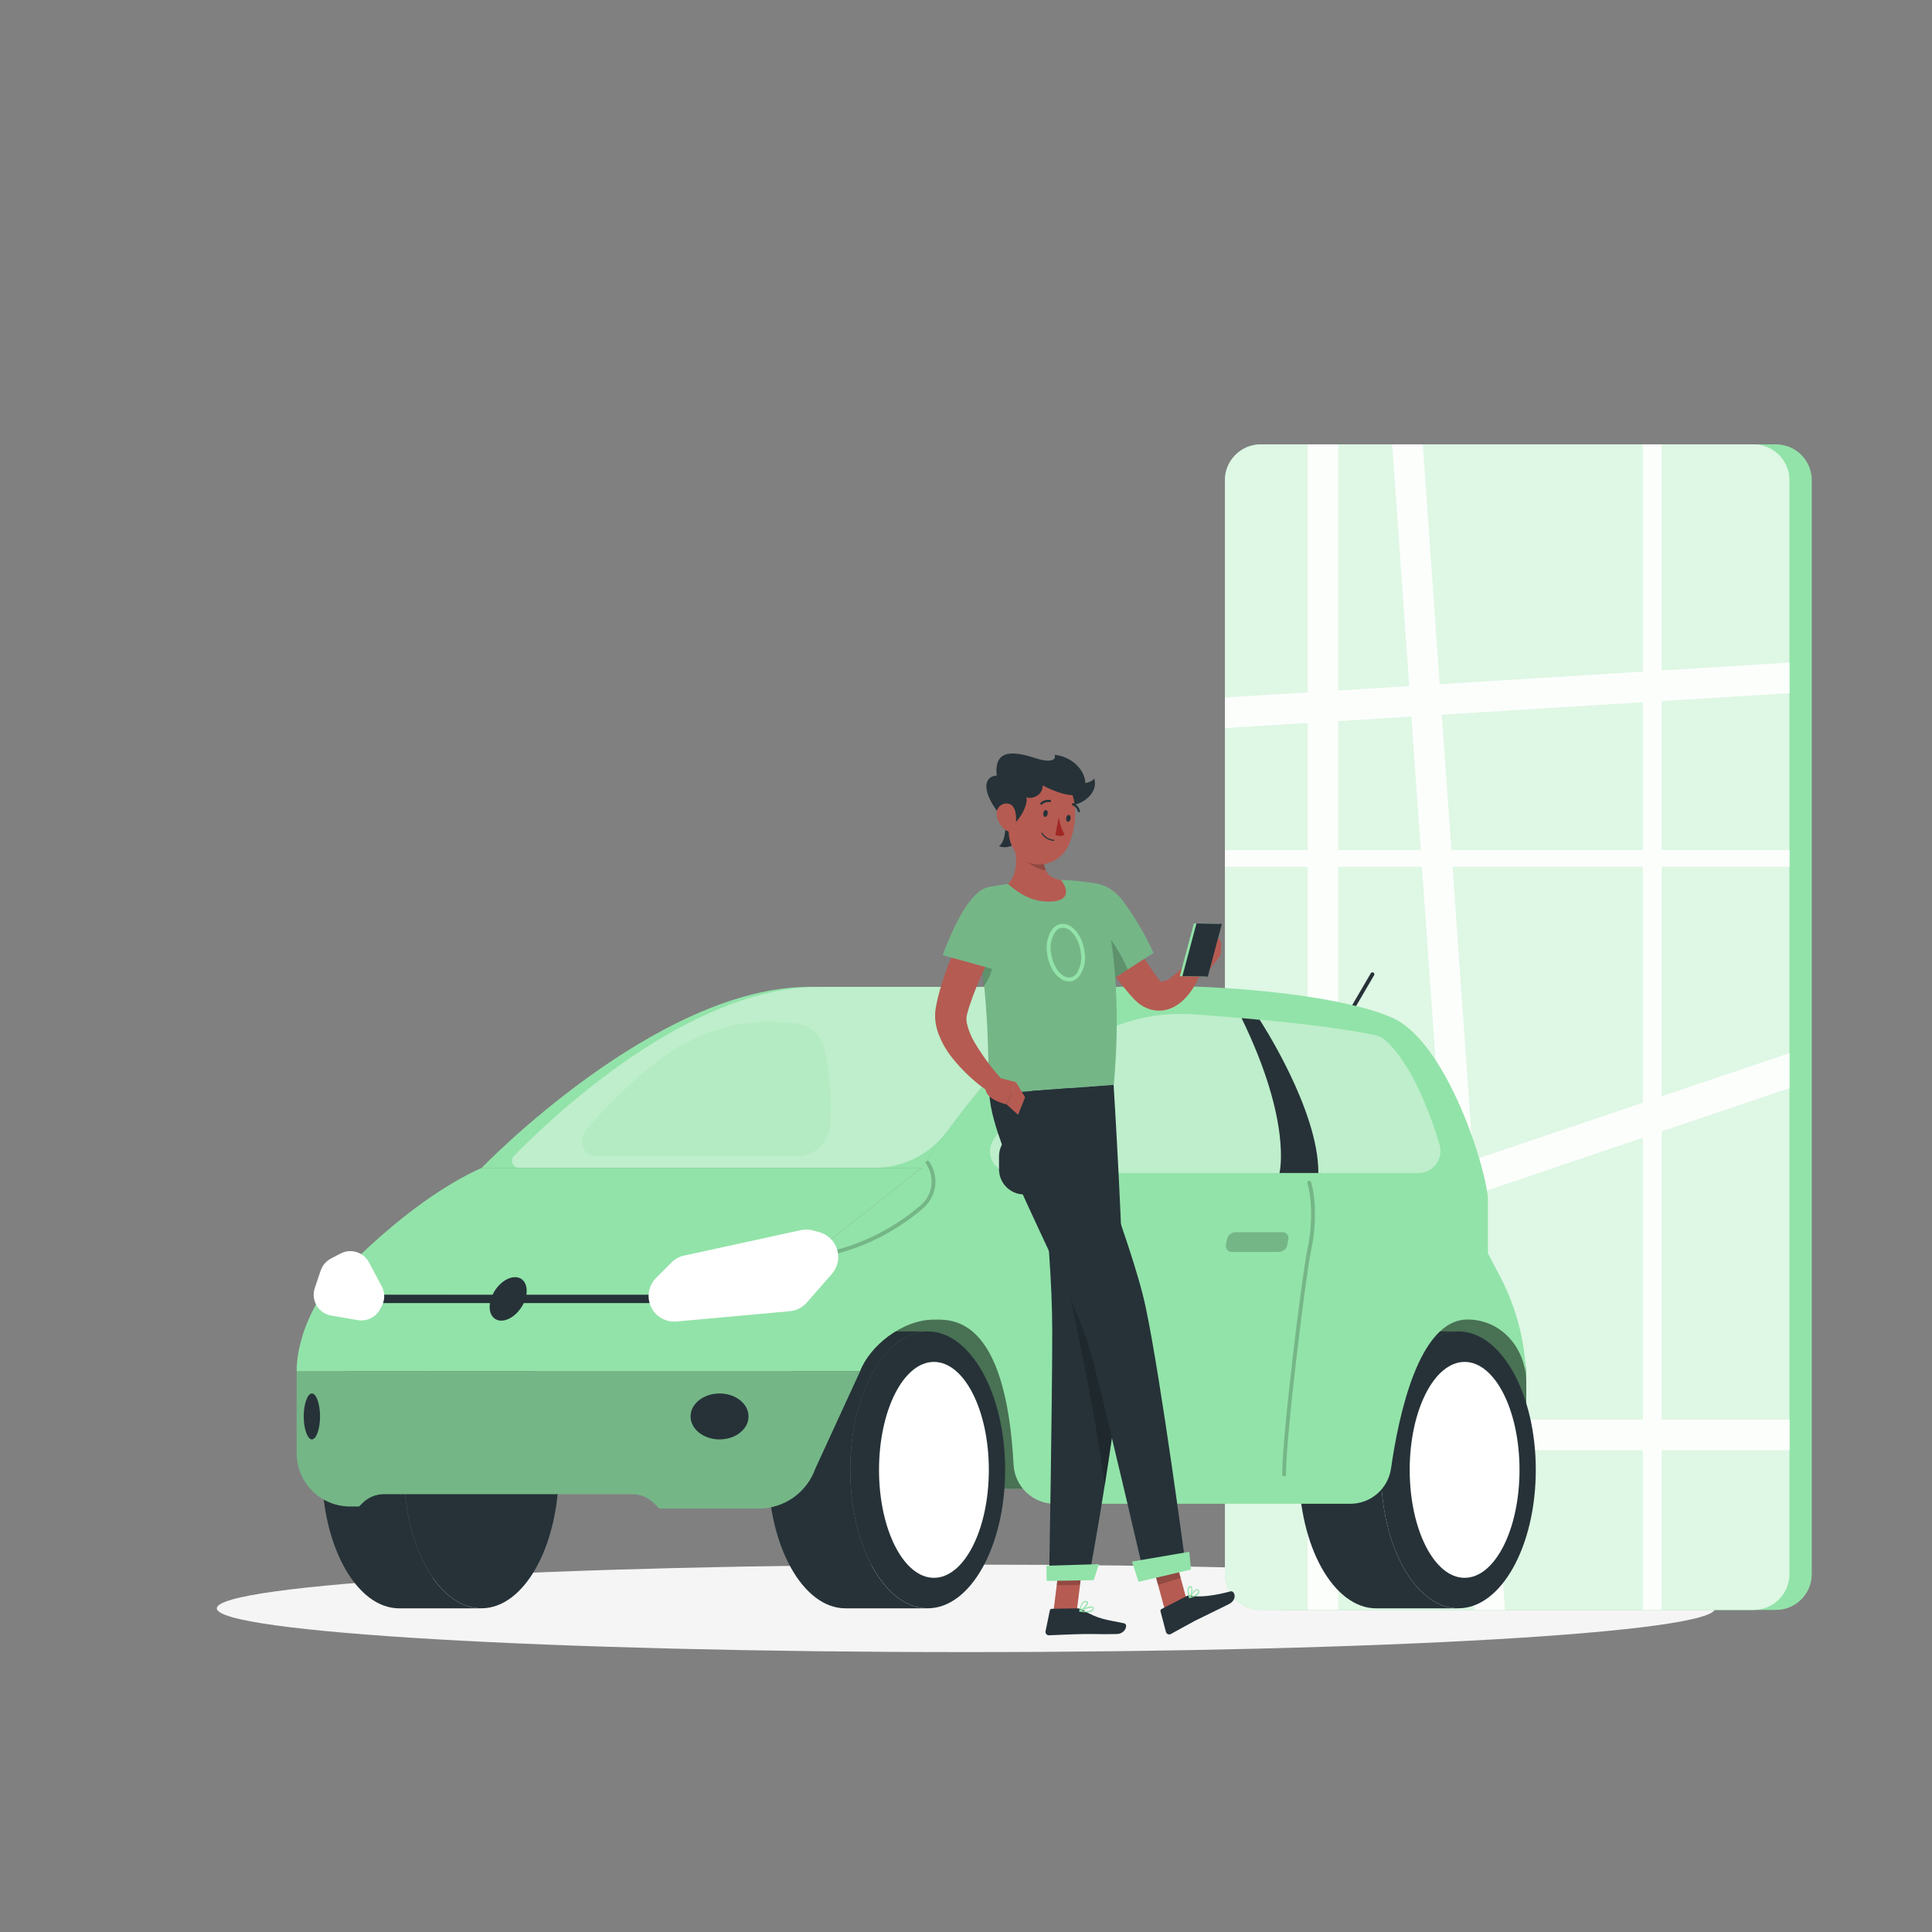 <svg width="500" height="500" viewBox="0 0 500 500" fill="none" xmlns="http://www.w3.org/2000/svg">
<rect x="0" y="0" width="500" height="500" fill="#808080" stroke="none"/>
<path d="M250 427.56C357.083 427.56 443.89 422.492 443.89 416.24C443.89 409.988 357.083 404.92 250 404.92C142.918 404.92 56.11 409.988 56.11 416.24C56.11 422.492 142.918 427.56 250 427.56Z" fill="#F5F5F5"/>
<path d="M459.6 115H332.07C326.939 115 322.78 119.159 322.78 124.29V407.36C322.78 412.491 326.939 416.65 332.07 416.65H459.6C464.731 416.65 468.89 412.491 468.89 407.36V124.29C468.89 119.159 464.731 115 459.6 115Z" fill="#92E3A9"/>
<path d="M453.82 115H326.29C321.159 115 317 119.159 317 124.29V407.36C317 412.491 321.159 416.65 326.29 416.65H453.82C458.951 416.65 463.11 412.491 463.11 407.36V124.29C463.11 119.159 458.951 115 453.82 115Z" fill="#92E3A9"/>
<path opacity="0.7" d="M453.82 115H326.29C321.159 115 317 119.159 317 124.29V407.36C317 412.491 321.159 416.65 326.29 416.65H453.82C458.951 416.65 463.11 412.491 463.11 407.36V124.29C463.11 119.159 458.951 115 453.82 115Z" fill="white"/>
<g opacity="0.9">
<path d="M346.33 115H338.42V416.65H346.33V115Z" fill="white"/>
<path d="M430.02 115H425.17V416.65H430.02V115Z" fill="white"/>
<path d="M317 180.52V188.43L463.11 179.38V171.47L317 180.52Z" fill="white"/>
<path d="M317.01 367.39V375.3H463.12V367.39H317.01Z" fill="white"/>
<path d="M317 220.01V224.32H463.11V220.01H317Z" fill="white"/>
<path d="M317 321.98V331.04L463.11 281.6V272.54L317 321.98Z" fill="white"/>
<path d="M368.21 115H360.3L381.56 416.66H389.47L368.21 115Z" fill="white"/>
</g>
<path d="M395 385.29H221.05V331.07H374.38L388.69 342.7C390.668 344.305 392.262 346.333 393.353 348.634C394.445 350.936 395.008 353.453 395 356V385.29Z" fill="#92E3A9"/>
<path opacity="0.5" d="M395 385.29H221.05V331.07H374.38L388.69 342.7C390.668 344.305 392.262 346.333 393.353 348.634C394.445 350.936 395.008 353.453 395 356V385.29Z" fill="black"/>
<path d="M220.05 380.4C220.05 360.61 229.05 344.57 240.05 344.57H218.83C207.76 344.57 198.83 360.57 198.83 380.4C198.83 400.23 207.83 416.24 218.83 416.24H240.09C229 416.24 220.05 400.19 220.05 380.4Z" fill="#263238"/>
<path d="M240.09 416.23C251.158 416.23 260.13 400.188 260.13 380.4C260.13 360.612 251.158 344.57 240.09 344.57C229.022 344.57 220.05 360.612 220.05 380.4C220.05 400.188 229.022 416.23 240.09 416.23Z" fill="#263238"/>
<path d="M241.7 408.34C249.548 408.34 255.91 395.831 255.91 380.4C255.91 364.969 249.548 352.46 241.7 352.46C233.852 352.46 227.49 364.969 227.49 380.4C227.49 395.831 233.852 408.34 241.7 408.34Z" fill="white"/>
<path d="M104.54 380.4C104.54 360.61 113.54 344.57 124.54 344.57H103.32C92.25 344.57 83.32 360.57 83.32 380.4C83.32 400.23 92.32 416.24 103.32 416.24H124.58C113.51 416.24 104.54 400.19 104.54 380.4Z" fill="#263238"/>
<path d="M124.58 416.23C135.648 416.23 144.62 400.188 144.62 380.4C144.62 360.612 135.648 344.57 124.58 344.57C113.512 344.57 104.54 360.612 104.54 380.4C104.54 400.188 113.512 416.23 124.58 416.23Z" fill="#263238"/>
<path d="M357.38 380.4C357.38 360.61 366.38 344.57 377.38 344.57H356.16C345.1 344.57 336.16 360.57 336.16 380.4C336.16 400.23 345.16 416.24 356.16 416.24H377.42C366.36 416.24 357.38 400.19 357.38 380.4Z" fill="#263238"/>
<path d="M377.42 416.23C388.488 416.23 397.46 400.188 397.46 380.4C397.46 360.612 388.488 344.57 377.42 344.57C366.352 344.57 357.38 360.612 357.38 380.4C357.38 400.188 366.352 416.23 377.42 416.23Z" fill="#263238"/>
<path d="M379.04 408.34C386.888 408.34 393.25 395.831 393.25 380.4C393.25 364.969 386.888 352.46 379.04 352.46C371.192 352.46 364.83 364.969 364.83 380.4C364.83 395.831 371.192 408.34 379.04 408.34Z" fill="white"/>
<path d="M196.37 390.4H170.66L169.22 389C167.741 387.518 165.734 386.683 163.64 386.68H99.38C97.286 386.683 95.279 387.518 93.8 389L92.92 389.87H90.58C88.762 389.87 86.962 389.511 85.283 388.813C83.604 388.115 82.079 387.092 80.797 385.803C79.515 384.514 78.5 382.985 77.81 381.303C77.121 379.62 76.771 377.818 76.78 376V354.85H222.6L211 380.07C209.93 383.094 207.948 385.712 205.328 387.562C202.708 389.412 199.578 390.404 196.37 390.4Z" fill="#92E3A9"/>
<path opacity="0.2" d="M196.37 390.4H170.66L169.22 389C167.741 387.518 165.734 386.683 163.64 386.68H99.38C97.286 386.683 95.279 387.518 93.8 389L92.92 389.87H90.58C88.762 389.87 86.962 389.511 85.283 388.813C83.604 388.115 82.079 387.092 80.797 385.803C79.515 384.514 78.5 382.985 77.81 381.303C77.121 379.62 76.771 377.818 76.78 376V354.85H222.6L211 380.07C209.93 383.094 207.948 385.712 205.328 387.562C202.708 389.412 199.578 390.404 196.37 390.4Z" fill="black"/>
<path d="M348.16 264.68C348.071 264.682 347.985 264.657 347.91 264.61C347.853 264.578 347.802 264.535 347.762 264.483C347.722 264.431 347.693 264.371 347.676 264.308C347.659 264.245 347.655 264.179 347.665 264.114C347.674 264.049 347.696 263.986 347.73 263.93L354.73 251.93C354.759 251.866 354.801 251.809 354.853 251.763C354.905 251.716 354.966 251.681 355.033 251.66C355.1 251.638 355.17 251.631 355.24 251.639C355.309 251.646 355.376 251.668 355.437 251.704C355.497 251.739 355.55 251.786 355.591 251.843C355.632 251.9 355.66 251.964 355.675 252.033C355.689 252.101 355.689 252.172 355.674 252.24C355.66 252.309 355.631 252.373 355.59 252.43L348.59 264.43C348.546 264.506 348.484 264.568 348.408 264.612C348.333 264.656 348.247 264.679 348.16 264.68Z" fill="#263238"/>
<path d="M385.08 324.38V310.74C385.08 303.57 374.66 269.74 360.33 263.4C346 257.06 311.33 254.24 289.49 255.4C267.65 256.56 238.49 302.24 238.49 302.24L241.66 341.52C246.1 341.52 260.24 340.18 262.31 379.04C262.449 381.78 263.636 384.361 265.626 386.249C267.617 388.136 270.257 389.186 273 389.18H349.46C352.028 389.178 354.51 388.248 356.447 386.561C358.384 384.874 359.645 382.544 360 380C362 366.15 367.22 341.49 379.81 341.49C388.64 341.49 394.97 349.05 394.97 357.72C394.972 348.195 392.659 338.812 388.23 330.38L385.08 324.38Z" fill="#92E3A9"/>
<path d="M209.49 255.4C169.72 255.4 124.66 302.24 124.66 302.24H238.53C238.53 302.24 267.66 256.57 289.53 255.4H209.49Z" fill="#92E3A9"/>
<path opacity="0.4" d="M211.93 255.4C178.43 255.4 143.29 288.64 133.04 299.11C132.785 299.369 132.613 299.698 132.545 300.054C132.476 300.411 132.515 300.78 132.657 301.115C132.798 301.45 133.035 301.735 133.338 301.935C133.641 302.136 133.997 302.242 134.36 302.24H226.22C229.917 302.25 233.565 301.388 236.866 299.724C240.168 298.059 243.03 295.639 245.22 292.66C255.1 279.2 274.13 256.23 289.53 255.4H211.93Z" fill="white"/>
<path d="M238.53 302.24L196.47 335.43L83.28 335.07C83.28 335.07 76.78 344.52 76.78 354.85H222.6C224.99 348.52 233.37 341.52 241.7 341.52C241.7 329.74 238.53 302.24 238.53 302.24Z" fill="#92E3A9"/>
<path opacity="0.2" d="M211 325.65C210.88 325.649 210.765 325.605 210.675 325.526C210.585 325.447 210.527 325.338 210.51 325.22C210.493 325.09 210.527 324.959 210.606 324.854C210.684 324.75 210.801 324.68 210.93 324.66C221.026 323.023 230.474 318.628 238.23 311.96C239.763 310.67 240.761 308.856 241.029 306.87C241.298 304.884 240.816 302.87 239.68 301.22C239.638 301.166 239.608 301.105 239.591 301.039C239.574 300.974 239.571 300.905 239.581 300.838C239.591 300.771 239.615 300.707 239.651 300.649C239.687 300.592 239.734 300.542 239.79 300.503C239.845 300.464 239.908 300.437 239.975 300.424C240.041 300.41 240.11 300.41 240.176 300.424C240.243 300.438 240.306 300.465 240.361 300.504C240.417 300.543 240.464 300.592 240.5 300.65C241.774 302.505 242.314 304.769 242.012 306.999C241.711 309.23 240.591 311.269 238.87 312.72C230.978 319.512 221.359 323.984 211.08 325.64L211 325.65Z" fill="black"/>
<path d="M83.28 335.07C83.28 335.07 103.16 311.9 124.66 302.24H238.53L196.47 335.43L83.28 335.07Z" fill="#92E3A9"/>
<path d="M171.33 335.07H96.66V337.24H171.33V335.07Z" fill="#263238"/>
<path d="M169.78 330.73L173.78 326.73C174.679 325.832 175.818 325.21 177.06 324.94L207.27 318.36C208.332 318.128 209.435 318.162 210.48 318.46L212.1 318.91C213.179 319.214 214.163 319.786 214.961 320.572C215.759 321.359 216.345 322.334 216.664 323.408C216.984 324.482 217.026 325.62 216.787 326.715C216.549 327.81 216.037 328.826 215.3 329.67L208.8 337.1C207.679 338.378 206.112 339.18 204.42 339.34L175.09 342C174.121 342.092 173.144 341.97 172.228 341.642C171.312 341.313 170.479 340.787 169.79 340.1C168.55 338.857 167.852 337.173 167.85 335.417C167.848 333.661 168.542 331.976 169.78 330.73Z" fill="white"/>
<path d="M98.77 332.85L95.46 326.66C94.994 325.793 94.303 325.068 93.46 324.56C92.659 324.08 91.748 323.813 90.814 323.787C89.881 323.761 88.956 323.975 88.13 324.41L85.62 325.73C84.387 326.382 83.45 327.48 83 328.8L81.47 333.33C81.215 334.076 81.126 334.868 81.207 335.652C81.288 336.436 81.539 337.193 81.941 337.87C82.343 338.548 82.887 339.131 83.536 339.578C84.185 340.025 84.923 340.326 85.7 340.46L92.61 341.65C93.737 341.845 94.897 341.681 95.925 341.18C96.954 340.679 97.798 339.867 98.34 338.86L98.8 338.01C99.223 337.215 99.442 336.327 99.437 335.426C99.432 334.525 99.203 333.64 98.77 332.85Z" fill="white"/>
<path opacity="0.4" d="M261.79 303.57H367.07C367.963 303.571 368.843 303.362 369.64 302.962C370.438 302.561 371.131 301.979 371.663 301.263C372.196 300.547 372.553 299.716 372.707 298.837C372.861 297.958 372.807 297.055 372.55 296.2C370.15 288.2 365.55 275.69 358.64 269.31C357.872 268.607 356.929 268.124 355.91 267.91C343.5 265.28 323.55 263.53 308.75 262.51C302.042 262.051 295.313 263.05 289.028 265.44C282.743 267.829 277.05 271.551 272.34 276.35C266.709 282.039 261.623 288.242 257.15 294.88C256.589 295.721 256.268 296.698 256.218 297.708C256.169 298.717 256.395 299.721 256.871 300.613C257.347 301.505 258.056 302.25 258.922 302.771C259.788 303.292 260.779 303.568 261.79 303.57Z" fill="white"/>
<path d="M193.72 366.57C193.72 369.85 190.36 372.52 186.22 372.52C182.08 372.52 178.72 369.85 178.72 366.57C178.72 363.29 182.07 360.63 186.22 360.63C190.37 360.63 193.72 363.29 193.72 366.57Z" fill="#263238"/>
<path d="M133.29 330.53C135.75 330.53 136.95 333.05 135.97 336.15C134.99 339.25 132.21 341.78 129.74 341.78C127.27 341.78 126.08 339.26 127.06 336.15C128.04 333.04 130.83 330.53 133.29 330.53Z" fill="#263238"/>
<path d="M82.83 366.57C82.83 369.85 81.83 372.52 80.72 372.52C79.61 372.52 78.6 369.85 78.6 366.57C78.6 363.29 79.6 360.63 80.72 360.63C81.84 360.63 82.83 363.29 82.83 366.57Z" fill="#263238"/>
<path d="M258.55 302.62V299.25C258.549 298.283 258.764 297.328 259.178 296.454C259.593 295.581 260.198 294.811 260.948 294.2C261.698 293.59 262.575 293.155 263.515 292.926C264.455 292.698 265.433 292.682 266.38 292.88L279.2 295.55C280.664 295.855 281.978 296.655 282.921 297.815C283.864 298.975 284.379 300.425 284.38 301.92V302.62C284.38 304.345 283.696 305.999 282.477 307.22C281.258 308.44 279.605 309.127 277.88 309.13H265.06C263.334 309.13 261.678 308.444 260.457 307.223C259.236 306.002 258.55 304.347 258.55 302.62Z" fill="#263238"/>
<path d="M326 263.91C326 263.91 324.29 263.74 321.31 263.48C334.49 290.48 331.13 303.57 331.13 303.57H341.19C341.29 287.13 326 263.91 326 263.91Z" fill="#263238"/>
<path opacity="0.2" d="M214.84 291.48C214.636 293.602 213.65 295.572 212.073 297.007C210.496 298.441 208.442 299.237 206.31 299.24H154.48C150.7 299.24 149.33 295.02 152.07 291.88C157.014 286.25 162.383 281.008 168.13 276.2C177.89 267.98 190.01 263.71 201.34 264.5L205.62 264.81C207.467 264.954 209.219 265.691 210.613 266.911C212.008 268.131 212.971 269.768 213.36 271.58C214.872 278.098 215.372 284.81 214.84 291.48Z" fill="#92E3A9"/>
<path opacity="0.2" d="M332.33 382.07C332.197 382.07 332.07 382.017 331.977 381.924C331.883 381.83 331.83 381.703 331.83 381.57C331.83 371.45 336.99 329.72 338.34 323.47C339.65 317.4 339.65 310.62 338.34 306.21C338.303 306.083 338.318 305.946 338.382 305.83C338.445 305.713 338.553 305.627 338.68 305.59C338.807 305.556 338.943 305.572 339.059 305.635C339.174 305.698 339.261 305.804 339.3 305.93C340.65 310.49 340.65 317.46 339.3 323.68C337.95 329.9 332.81 371.49 332.81 381.57C332.81 381.699 332.76 381.823 332.671 381.917C332.581 382.01 332.459 382.065 332.33 382.07Z" fill="black"/>
<path opacity="0.2" d="M331 324H318.81C318.579 324.008 318.349 323.962 318.138 323.866C317.927 323.771 317.741 323.628 317.594 323.449C317.447 323.271 317.344 323.06 317.291 322.835C317.238 322.61 317.238 322.375 317.29 322.15L317.54 320.74C317.641 320.232 317.91 319.774 318.304 319.438C318.697 319.102 319.193 318.909 319.71 318.89H331.9C332.131 318.883 332.361 318.928 332.572 319.024C332.783 319.119 332.969 319.262 333.116 319.441C333.262 319.619 333.366 319.83 333.419 320.055C333.472 320.28 333.472 320.515 333.42 320.74L333.17 322.15C333.069 322.658 332.8 323.116 332.406 323.452C332.012 323.788 331.517 323.981 331 324Z" fill="black"/>
<path d="M272.63 417.043L278.67 416.943L280.41 402.943L274.38 403.043L272.63 417.043Z" fill="#B55B52"/>
<path d="M301.46 416.593L307.32 414.803L303.68 401.533L297.82 403.333L301.46 416.593Z" fill="#B55B52"/>
<path d="M307.14 413.043L300.6 416.413C300.493 416.47 300.41 416.561 300.363 416.672C300.315 416.783 300.307 416.907 300.34 417.023L301.74 422.333C301.774 422.462 301.836 422.581 301.923 422.682C302.01 422.784 302.119 422.864 302.241 422.917C302.363 422.97 302.496 422.994 302.629 422.988C302.762 422.982 302.892 422.946 303.01 422.883C305.1 421.763 306.57 420.883 309.22 419.473C310.85 418.633 315.85 416.273 318.1 415.103C320.35 413.933 319.5 411.563 318.48 411.843C313.88 413.073 310.12 413.433 308.18 412.923C307.83 412.831 307.459 412.874 307.14 413.043Z" fill="#263238"/>
<path d="M278.79 416.243L272.2 416.353C272.081 416.355 271.967 416.398 271.876 416.475C271.785 416.551 271.723 416.656 271.7 416.773L270.59 422.153C270.561 422.283 270.562 422.418 270.593 422.547C270.624 422.676 270.684 422.797 270.769 422.899C270.854 423.002 270.962 423.083 271.083 423.138C271.204 423.192 271.337 423.218 271.47 423.213C273.85 423.133 277.28 422.943 280.27 422.893C283.76 422.843 284.78 422.983 288.88 422.893C291.35 422.893 292 420.333 290.96 420.123C286.22 419.123 284.37 419.123 280.26 416.663C279.814 416.398 279.308 416.254 278.79 416.243Z" fill="#263238"/>
<path d="M287.96 233.373C289.33 236.123 290.88 239.033 292.43 241.803C293.98 244.573 295.62 247.333 297.37 249.923C297.82 250.563 298.24 251.233 298.7 251.843L299.83 253.383C300.06 253.683 300.19 253.823 300.23 253.893C300.27 253.963 300.29 254.063 300.58 254.083C301.642 253.891 302.629 253.406 303.43 252.683C303.98 252.263 304.54 251.783 305.09 251.273C305.64 250.763 306.19 250.173 306.67 249.703L310.66 251.923C310.327 252.806 309.933 253.665 309.48 254.493C309.033 255.34 308.518 256.15 307.94 256.913C307.324 257.747 306.62 258.511 305.84 259.193C304.912 260.018 303.837 260.659 302.67 261.083C301.208 261.616 299.621 261.703 298.11 261.333C296.693 260.986 295.382 260.299 294.29 259.333C294.048 259.129 293.818 258.912 293.6 258.683L293.28 258.353L293.05 258.093L292.17 257.093C291.58 256.423 291.04 255.733 290.48 255.093C288.344 252.346 286.373 249.475 284.58 246.493C283.7 245.013 282.83 243.493 282.03 242.003C281.23 240.513 280.45 239.003 279.71 237.313L287.96 233.373Z" fill="#B55B52"/>
<path d="M277.14 233.413C275.51 238.953 286.96 254.043 286.96 254.043L298.51 246.613C296.336 241.813 293.654 237.261 290.51 233.033C285.78 227.003 278.92 227.323 277.14 233.413Z" fill="#92E3A9"/>
<g opacity="0.2">
<path d="M277.14 233.413C275.51 238.953 286.96 254.043 286.96 254.043L298.51 246.613C296.336 241.813 293.654 237.261 290.51 233.033C285.78 227.003 278.92 227.323 277.14 233.413Z" fill="black"/>
</g>
<path opacity="0.2" d="M284.18 239.913C286.55 240.913 290.05 246.653 291.87 250.913L286.97 254.063C284.227 250.403 281.764 246.542 279.6 242.513C281.15 240.793 282.92 239.383 284.18 239.913Z" fill="black"/>
<path d="M305.98 250.783L310.16 244.023L313.81 249.853C312.931 251.408 311.505 252.581 309.81 253.143L305.98 250.783Z" fill="#B55B52"/>
<path d="M315.99 244.093V246.183C315.99 246.836 315.764 247.468 315.35 247.973L313.83 249.853L310.18 244.023L313.95 242.653C314.18 242.571 314.427 242.546 314.669 242.58C314.912 242.613 315.142 242.704 315.342 242.845C315.542 242.987 315.705 243.173 315.818 243.39C315.93 243.607 315.989 243.848 315.99 244.093Z" fill="#B55B52"/>
<path d="M311.91 252.733L305.33 252.633L308.97 239.003L315.55 239.103L311.91 252.733Z" fill="#92E3A9"/>
<path d="M312.58 252.733L306 252.633L309.64 239.003L316.22 239.103L312.58 252.733Z" fill="#263238"/>
<path opacity="0.2" d="M280.41 402.953L279.51 410.163L273.47 410.263L274.37 403.043L280.41 402.953Z" fill="black"/>
<path opacity="0.2" d="M297.82 403.333L303.69 401.533L305.56 408.373L299.69 410.173L297.82 403.333Z" fill="black"/>
<path d="M251.66 236.323C256.59 257.543 255.52 278.593 256.06 283.133L288.25 280.733C291.34 246.243 284.02 228.733 284.02 228.733C284.02 228.733 281.95 228.333 279.14 228.043C278.26 227.953 277.3 227.873 276.31 227.823C275.76 227.823 275.21 227.773 274.64 227.763C270.064 227.834 265.497 228.168 260.96 228.763C260.1 228.873 259.23 228.993 258.38 229.133L256.1 229.553H256.01C255.273 229.699 254.573 229.993 253.953 230.416C253.332 230.838 252.803 231.382 252.397 232.014C251.991 232.646 251.716 233.353 251.59 234.093C251.463 234.834 251.487 235.592 251.66 236.323Z" fill="#92E3A9"/>
<g opacity="0.2">
<path d="M251.66 236.323C256.59 257.543 255.52 278.593 256.06 283.133L288.25 280.733C291.34 246.243 284.02 228.733 284.02 228.733C284.02 228.733 281.95 228.333 279.14 228.043C278.26 227.953 277.3 227.873 276.31 227.823C275.76 227.823 275.21 227.773 274.64 227.763C270.064 227.834 265.497 228.168 260.96 228.763C260.1 228.873 259.23 228.993 258.38 229.133L256.1 229.553H256.01C255.273 229.699 254.573 229.993 253.953 230.416C253.332 230.838 252.803 231.382 252.397 232.014C251.991 232.646 251.716 233.353 251.59 234.093C251.463 234.834 251.487 235.592 251.66 236.323Z" fill="black"/>
</g>
<path opacity="0.2" d="M257.11 240.803L253.41 245.553C253.415 245.613 253.415 245.673 253.41 245.733C253.93 248.953 254.33 252.103 254.63 255.143C258.18 250.773 257.66 242.883 257.11 240.803Z" fill="black"/>
<path d="M262.51 219.383C263.28 222.623 263.23 226.223 260.91 228.803C263.48 231.003 266.81 233.513 272.05 233.313C277.29 233.113 276.12 229.573 274.59 227.783C270.12 227.063 270.11 224.153 270.07 220.953C270.068 220.629 269.963 220.314 269.771 220.054C269.579 219.793 269.309 219.6 269 219.503L264.08 217.923C263.872 217.857 263.65 217.847 263.437 217.894C263.224 217.942 263.028 218.045 262.868 218.194C262.708 218.343 262.591 218.531 262.528 218.74C262.465 218.949 262.459 219.171 262.51 219.383Z" fill="#B55B52"/>
<path d="M276.66 253.993C273.96 253.993 271.47 250.753 270.98 246.613C270.788 245.517 270.821 244.393 271.078 243.31C271.334 242.227 271.807 241.207 272.47 240.313C272.782 239.936 273.173 239.631 273.615 239.421C274.057 239.21 274.54 239.098 275.03 239.093C277.72 239.093 280.22 242.333 280.7 246.473C280.892 247.569 280.86 248.692 280.606 249.775C280.351 250.858 279.88 251.878 279.22 252.773C278.905 253.148 278.514 253.45 278.072 253.661C277.631 253.871 277.149 253.985 276.66 253.993ZM275.04 240.093C274.691 240.099 274.348 240.182 274.035 240.336C273.723 240.49 273.447 240.711 273.23 240.983C272.666 241.772 272.267 242.667 272.054 243.613C271.841 244.559 271.819 245.538 271.99 246.493C272.4 250.023 274.54 252.993 276.67 252.993C277.02 252.988 277.365 252.906 277.68 252.752C277.994 252.598 278.271 252.377 278.49 252.103C279.051 251.312 279.45 250.418 279.663 249.472C279.875 248.526 279.898 247.548 279.73 246.593C279.34 243.063 277.2 240.093 275.08 240.093H275.04Z" fill="#92E3A9"/>
<path opacity="0.2" d="M270.08 221.133L265.13 221.773C265.24 221.993 265.38 222.203 265.51 222.413C266.45 223.913 268.51 224.903 270.65 225.263C270.186 223.938 269.992 222.534 270.08 221.133Z" fill="black"/>
<path d="M276.5 208.323C279.25 208.783 284.39 205.663 283.19 201.503C281.65 203.433 276.5 202.783 276.5 202.783V208.323Z" fill="#263238"/>
<path d="M265.76 212.723C266.06 215.503 262.63 220.453 258.55 219.003C260.55 217.583 260.23 212.393 260.23 212.393L265.76 212.723Z" fill="#263238"/>
<path d="M261.73 207.323C260.99 213.263 260.25 216.713 262.66 220.323C266.27 225.693 274.03 224.323 276.53 218.753C278.78 213.753 279.61 204.843 274.29 201.423C273.125 200.667 271.786 200.221 270.4 200.126C269.014 200.032 267.627 200.292 266.37 200.883C265.113 201.473 264.027 202.374 263.215 203.501C262.403 204.628 261.892 205.944 261.73 207.323Z" fill="#B55B52"/>
<path d="M260.91 213.323C262.36 214.853 266.35 208.603 265.62 206.323C267.12 206.983 270 205.723 269.82 203.243C274.31 205.643 280.82 207.543 280.92 203.243C281.02 198.943 276.92 195.693 272.92 195.353C273.4 196.643 272.13 197.193 269.52 196.643C266.91 196.093 256.85 191.463 257.96 200.713C254.2 200.933 253.71 205.693 260.91 213.323Z" fill="#263238"/>
<path d="M257.97 211.013C258.178 212.505 258.969 213.853 260.17 214.763C261.77 215.953 262.77 214.693 262.92 212.813C263.06 211.113 262.92 208.453 261.01 208.003C260.594 207.912 260.163 207.927 259.755 208.046C259.347 208.164 258.974 208.383 258.672 208.682C258.37 208.981 258.148 209.351 258.025 209.758C257.902 210.165 257.883 210.597 257.97 211.013Z" fill="#B55B52"/>
<path d="M267.04 282.323L288.2 280.753C288.2 280.753 290.94 324.183 290.73 342.593C290.52 361.753 281.73 408.723 281.73 408.723L271.51 408.883C271.51 408.883 272.32 363.323 272.32 344.513C272.32 319.183 267.01 282.323 267.01 282.323" fill="#263238"/>
<path opacity="0.2" d="M275.22 327.473C275.5 328.723 283.37 363.933 285.91 384.473C287.26 375.933 288.65 366.343 289.59 357.873L275.22 327.473Z" fill="black"/>
<path d="M276.78 281.613C276.78 281.613 292.89 321.073 296.52 338.383C300.52 357.333 306.87 405.263 306.87 405.263L295.94 406.963C295.94 406.963 287.67 371.133 283.04 352.833C277.78 331.973 256.92 298.943 256.04 283.153L276.78 281.613Z" fill="#263238"/>
<path d="M308.24 406.193L294.66 409.373L292.95 404.143L307.78 401.603L308.24 406.193Z" fill="#92E3A9"/>
<path d="M283.05 408.953L270.87 409.143L270.81 405.213L284.41 404.793L283.05 408.953Z" fill="#92E3A9"/>
<path d="M270.01 210.403C269.92 210.883 270.1 211.313 270.41 211.403C270.72 211.493 271.05 211.123 271.14 210.643C271.23 210.163 271.05 209.733 270.73 209.643C270.41 209.553 270.1 209.923 270.01 210.403Z" fill="#263238"/>
<path d="M275.93 211.663C275.84 212.133 276.02 212.573 276.33 212.663C276.64 212.753 276.97 212.383 277.06 211.903C277.15 211.423 276.97 210.983 276.66 210.903C276.35 210.823 276.02 211.183 275.93 211.663Z" fill="#263238"/>
<path d="M273.98 211.543C274.277 213.112 274.788 214.633 275.5 216.063C275.128 216.235 274.724 216.324 274.315 216.324C273.905 216.324 273.501 216.235 273.13 216.063L273.98 211.543Z" fill="#A02724"/>
<path d="M272.12 217.533C271.584 217.422 271.077 217.202 270.63 216.887C270.183 216.573 269.805 216.17 269.52 215.703C269.502 215.668 269.498 215.628 269.509 215.591C269.52 215.553 269.546 215.522 269.58 215.503C269.613 215.488 269.651 215.486 269.686 215.497C269.721 215.508 269.751 215.531 269.77 215.563C270.096 216.074 270.537 216.501 271.058 216.81C271.579 217.119 272.165 217.302 272.77 217.343C272.802 217.351 272.83 217.37 272.85 217.396C272.87 217.423 272.881 217.455 272.881 217.488C272.881 217.521 272.87 217.553 272.85 217.579C272.83 217.606 272.802 217.624 272.77 217.633C272.551 217.618 272.333 217.585 272.12 217.533Z" fill="#263238"/>
<path d="M269.42 208.263C269.373 208.242 269.329 208.215 269.29 208.183C269.24 208.126 269.212 208.053 269.212 207.978C269.212 207.902 269.24 207.83 269.29 207.773C269.62 207.461 270.02 207.233 270.457 207.106C270.893 206.979 271.353 206.957 271.8 207.043C271.872 207.064 271.933 207.112 271.97 207.178C272.008 207.243 272.018 207.32 272 207.393C271.981 207.464 271.935 207.526 271.871 207.563C271.807 207.6 271.731 207.611 271.66 207.593C271.302 207.529 270.934 207.55 270.586 207.656C270.238 207.762 269.921 207.95 269.66 208.203C269.627 208.23 269.588 208.249 269.546 208.26C269.505 208.27 269.462 208.271 269.42 208.263Z" fill="#263238"/>
<path d="M279.12 210.173C279.074 210.158 279.033 210.132 278.999 210.097C278.966 210.062 278.942 210.019 278.93 209.973C278.849 209.624 278.685 209.3 278.451 209.028C278.218 208.757 277.922 208.546 277.59 208.413C277.517 208.39 277.457 208.339 277.421 208.272C277.385 208.205 277.378 208.126 277.4 208.053C277.423 207.98 277.473 207.92 277.541 207.884C277.608 207.849 277.687 207.841 277.76 207.863C278.187 208.032 278.567 208.302 278.867 208.65C279.167 208.999 279.377 209.415 279.48 209.863C279.492 209.899 279.496 209.937 279.492 209.975C279.489 210.013 279.477 210.05 279.458 210.083C279.439 210.116 279.414 210.145 279.383 210.167C279.352 210.189 279.317 210.205 279.28 210.213C279.223 210.221 279.166 210.207 279.12 210.173Z" fill="#263238"/>
<path d="M309.4 413.063C308.921 413.296 308.418 413.474 307.9 413.593C307.878 413.61 307.852 413.619 307.825 413.619C307.797 413.619 307.771 413.61 307.75 413.593C307.733 413.569 307.725 413.542 307.725 413.513C307.725 413.484 307.733 413.456 307.75 413.433C307.88 413.213 309.06 411.253 309.81 411.253C309.894 411.253 309.978 411.276 310.05 411.32C310.122 411.364 310.181 411.428 310.22 411.503C310.298 411.621 310.346 411.757 310.36 411.898C310.374 412.039 310.353 412.182 310.3 412.313C310.088 412.653 309.773 412.916 309.4 413.063ZM308.17 413.223C308.903 413.114 309.567 412.732 310.03 412.153C310.065 412.063 310.077 411.965 310.065 411.869C310.052 411.773 310.016 411.681 309.96 411.603C309.9 411.503 309.85 411.493 309.8 411.493C309.41 411.493 308.66 412.463 308.17 413.223Z" fill="#92E3A9"/>
<path d="M307.93 413.583H307.85C307.824 413.579 307.8 413.569 307.779 413.553C307.758 413.537 307.741 413.517 307.73 413.493C307.366 412.71 307.248 411.835 307.39 410.983C307.432 410.881 307.494 410.788 307.573 410.71C307.652 410.633 307.746 410.573 307.85 410.533C307.945 410.485 308.054 410.472 308.158 410.496C308.262 410.519 308.355 410.579 308.42 410.663C308.85 411.203 308.42 412.933 307.98 413.523C307.976 413.536 307.97 413.548 307.961 413.558C307.952 413.568 307.942 413.577 307.93 413.583ZM307.93 410.853C307.821 410.908 307.736 411 307.69 411.113C307.57 411.789 307.654 412.485 307.93 413.113C308.26 412.403 308.49 411.163 308.24 410.853C308.24 410.853 308.16 410.753 307.99 410.853H307.93Z" fill="#92E3A9"/>
<path d="M279.4 417.073C279.374 417.063 279.351 417.045 279.336 417.021C279.32 416.998 279.312 416.971 279.312 416.943C279.312 416.915 279.32 416.888 279.336 416.864C279.351 416.841 279.374 416.823 279.4 416.813C279.67 416.663 282.08 415.393 282.82 415.813C282.888 415.852 282.945 415.907 282.987 415.973C283.029 416.039 283.054 416.115 283.06 416.193C283.075 416.322 283.059 416.453 283.014 416.574C282.969 416.696 282.895 416.805 282.8 416.893C282.15 417.483 280.42 417.273 279.44 417.093L279.4 417.073ZM282.66 416.023C281.698 416.078 280.765 416.367 279.94 416.863C280.835 417.118 281.792 417.047 282.64 416.663C282.703 416.604 282.751 416.53 282.779 416.448C282.807 416.366 282.814 416.278 282.8 416.193C282.801 416.162 282.793 416.131 282.777 416.105C282.761 416.078 282.738 416.057 282.71 416.043L282.66 416.023Z" fill="#92E3A9"/>
<path d="M279.4 417.073C279.38 417.057 279.365 417.038 279.354 417.015C279.344 416.992 279.339 416.968 279.34 416.943C279.393 416.089 279.707 415.272 280.24 414.603C280.459 414.416 280.742 414.323 281.03 414.343C281.43 414.343 281.54 414.583 281.57 414.743C281.69 415.423 280.27 416.743 279.57 417.083C279.544 417.1 279.514 417.109 279.483 417.107C279.452 417.105 279.423 417.093 279.4 417.073ZM281.11 414.643C281.064 414.63 281.015 414.63 280.97 414.643C280.865 414.631 280.759 414.642 280.659 414.674C280.559 414.707 280.467 414.761 280.39 414.833C279.946 415.362 279.677 416.015 279.62 416.703C280.36 416.253 281.32 415.203 281.25 414.803C281.25 414.743 281.23 414.683 281.11 414.643Z" fill="#92E3A9"/>
<path d="M261.27 238.203C259.27 241.753 257.27 245.543 255.47 249.273C253.657 252.919 252.103 256.688 250.82 260.553C250.67 261.023 250.56 261.483 250.42 261.943C250.37 262.153 250.28 262.453 250.25 262.593C250.217 262.708 250.191 262.825 250.17 262.943C250.084 263.571 250.1 264.21 250.22 264.833C250.622 266.545 251.28 268.186 252.17 269.703C254.245 273.198 256.664 276.478 259.39 279.493L256.49 282.973C252.622 280.416 249.186 277.26 246.31 273.623C244.707 271.597 243.466 269.31 242.64 266.863C242.164 265.402 241.95 263.868 242.01 262.333C242.01 261.923 242.09 261.493 242.14 261.083C242.19 260.673 242.25 260.463 242.31 260.143C242.43 259.563 242.54 258.953 242.67 258.383C243.79 253.942 245.31 249.611 247.21 245.443C249.033 241.348 251.103 237.367 253.41 233.523L261.27 238.203Z" fill="#B55B52"/>
<path d="M254.99 230.013C249.42 231.543 243.99 247.193 243.99 247.193L257.4 250.913C259.749 247.618 261.624 244.009 262.97 240.193C265.79 232.583 261.73 228.173 254.99 230.013Z" fill="#92E3A9"/>
<g opacity="0.2">
<path d="M254.99 230.013C249.42 231.543 243.99 247.193 243.99 247.193L257.4 250.913C259.749 247.618 261.624 244.009 262.97 240.193C265.79 232.583 261.73 228.173 254.99 230.013Z" fill="black"/>
</g>
<path d="M256.82 278.463L262.94 280.073L260.51 285.823C260.51 285.823 255.02 284.663 255.05 281.673L256.82 278.463Z" fill="#B55B52"/>
<path d="M265.29 283.973L263.48 288.523L260.51 285.823L262.94 280.073L265.29 283.973Z" fill="#B55B52"/>
</svg>
